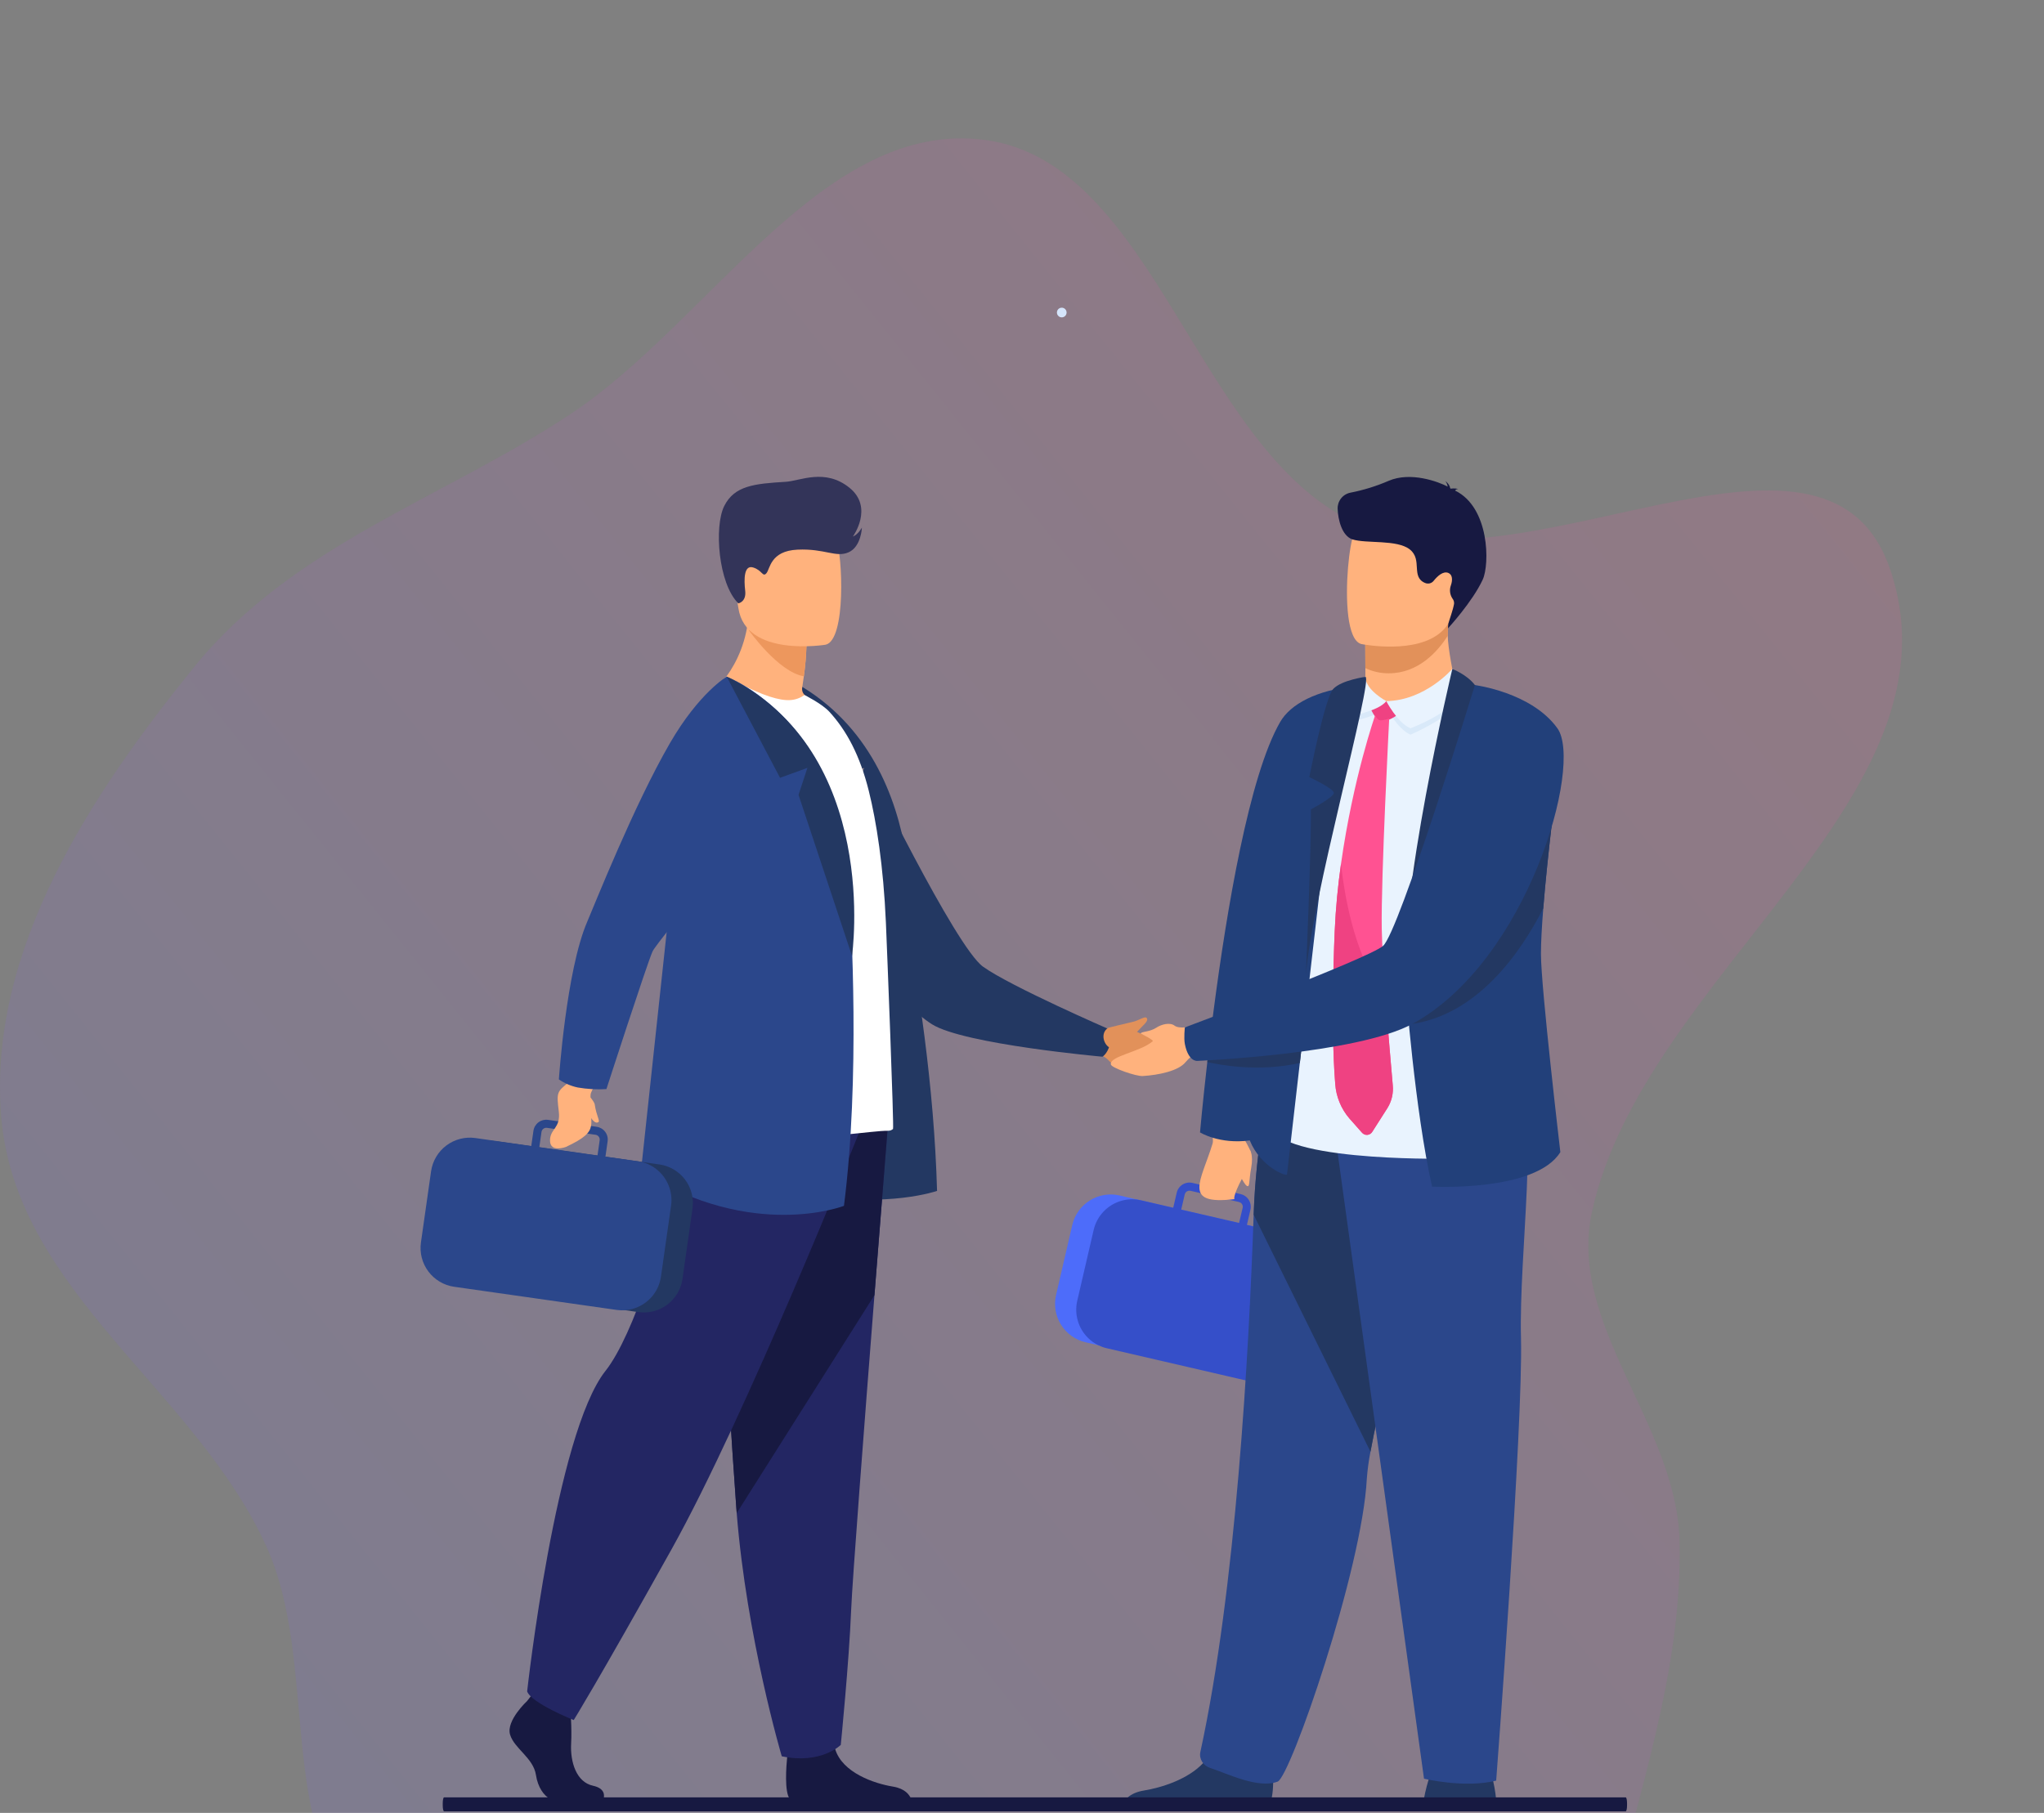 <svg width="576" height="511" viewBox="0 0 576 511" fill="none" xmlns="http://www.w3.org/2000/svg">
<rect x="0" y="0" width="576" height="511" fill="#808080" stroke="none"/>
<g clip-path="url(#clip0_178_1013)">
<path opacity="0.15" fill-rule="evenodd" clip-rule="evenodd" d="M277.856 39.484C325.45 46.081 337.307 126.192 381.392 147.092C428.434 169.394 514.298 107.358 532.552 160.23C554.748 224.52 463.071 274.796 448.589 341.723C441.744 373.356 472.451 401.616 473.283 434.129C474.215 470.538 461.778 504.525 453.658 539.825C441.47 592.812 454.371 665.255 413.167 695.481C374.504 723.842 318.27 693.984 277.856 668.784C241.605 646.18 235.014 588.232 200.345 562.775C172.114 542.045 127.129 565.058 102.134 539.754C77.817 515.135 89.851 468.582 75.1 435.978C55.061 391.689 4.404 364.094 0.344 314.775C-3.537 267.621 26.111 223.293 54.69 188.032C82.725 153.443 125.026 140.498 161.014 116.543C200.36 90.353 232.288 33.167 277.856 39.484Z" fill="url(#paint0_linear_178_1013)"/>
</g>
<g clip-path="url(#clip1_178_1013)">
<path d="M220.764 190.719L235.81 219.238L243.521 216.434L241.018 224.042L256.088 269.44C256.088 269.44 264.408 211.759 220.764 190.719Z" fill="#233862"/>
<path d="M245.841 215.931C245.841 215.931 262.46 277.209 264.063 335.684C264.063 335.684 250.276 340.491 228.62 336.686C206.851 332.862 245.841 215.931 245.841 215.931Z" fill="#233862"/>
<path d="M325.43 300.904C320.985 300.818 314.689 301.372 312.614 299.101C310.261 296.526 307.484 296.906 307.484 296.906L308.045 293.965L308.729 290.45C308.729 290.45 308.982 290.132 309.895 290.142C309.895 290.142 313.13 290.282 314.682 289.728C318.444 288.388 333.384 297.344 332.881 299.83C332.676 300.756 327.331 300.938 325.43 300.904Z" fill="#E2915A"/>
<path d="M243.963 214.731C243.963 214.731 269.213 266.882 277.03 272.484C284.847 278.085 312.696 290.187 312.696 290.187C312.696 290.187 313.427 291.917 312.75 294.461C312.046 297.104 310.658 297.85 310.658 297.85C310.658 297.85 271.712 294.372 262.664 288.726C253.616 283.081 233.646 260.624 233.646 260.624L243.963 214.731Z" fill="#233862"/>
<path d="M170.059 507.143H155.116C153.235 506.118 151.56 503.782 151.03 500.304C150.298 495.49 144.902 492.863 143.736 488.924C142.57 484.985 148.55 479.448 148.55 479.448L149.549 478.159L150.592 476.819L160.509 479.154C160.509 479.154 160.755 481.517 160.905 484.526C161.011 486.698 161.069 489.204 160.946 491.407C160.656 496.656 162.417 502.312 167.081 503.334C170.531 504.079 170.377 506.128 170.059 507.143Z" fill="#171941"/>
<path d="M256.786 507.143H222.611C220.969 505.139 221.585 497.736 221.821 495.318C221.876 494.833 221.91 494.549 221.91 494.549C221.91 494.549 233.581 485.214 235.181 492.361C235.232 492.586 235.29 492.805 235.355 493.021C237.376 499.706 246.435 502.746 251.663 503.59C255.066 504.158 256.321 505.912 256.786 507.143Z" fill="#171941"/>
<path d="M250.275 316.38C250.275 316.38 248.504 338.491 246.421 365.068C243.59 401.168 240.187 445.513 239.849 453.915C239.267 468.502 236.932 491.834 236.932 491.834C236.932 491.834 231.392 497.381 220.303 495.042C220.303 495.042 210.424 461.732 207.602 426.49C207.558 425.912 207.514 425.331 207.472 424.746C204.846 388.868 200.763 313.32 200.763 313.32L250.275 316.38Z" fill="#232663"/>
<path d="M250.275 316.38C250.275 316.38 248.504 338.491 246.421 365.068L207.609 426.49C207.565 425.912 207.52 425.331 207.479 424.746C204.853 388.868 200.77 313.32 200.77 313.32L250.275 316.38Z" fill="#171941"/>
<path d="M242.185 319.006C242.185 319.006 210.243 399.075 189.24 436.704C168.237 474.333 161.675 484.834 161.675 484.834C161.675 484.834 149.645 480.023 148.55 476.74C148.55 476.74 156.58 404.095 170.644 386.389C178.591 376.383 187.927 346.353 188.364 335.851C188.802 325.35 191.209 304.569 191.209 304.569L242.185 319.006Z" fill="#232663"/>
<path d="M234.231 202.28C221.749 206.22 200.155 195.592 200.155 195.592C200.155 195.592 211.662 186.954 211.06 168.994L220.71 176.774L227.265 182.054C227.174 184.923 226.926 187.784 226.523 190.626C226.39 191.621 226.239 192.678 226.058 193.844C225.984 194.292 226.044 194.752 226.231 195.166C226.417 195.58 226.721 195.93 227.104 196.173C229.791 197.815 232.197 199.877 234.231 202.28Z" fill="#FFB27D"/>
<path d="M251.653 318.223C251.289 318.541 250.823 318.718 250.34 318.723C245.655 318.658 231.988 321.263 220.423 320.09C210.67 319.157 202.043 316.267 192.776 312.113C191.544 311.562 188.713 310.061 188.775 308.693C188.816 307.185 188.966 305 189.154 302.251C189.811 292.676 190.953 276.231 189.838 257.253C189.64 253.717 189.534 250.212 189.52 246.762C189.424 221.036 194.526 198.409 204.775 190.753C204.775 190.753 211.925 194.761 216.87 196.34C221.715 197.893 224.215 197.578 226.725 195.913C226.725 195.913 231.622 198.344 233.714 200.625C238.556 205.905 242.339 212.915 244.838 222.975C246.965 231.524 248.942 244.023 249.646 260.023C249.957 267.238 251.965 317.97 251.653 318.223Z" fill="white"/>
<path d="M191.038 233.22L204.775 190.719C204.775 190.719 237.763 203.156 239.288 249.733C239.89 260.334 242.434 303.844 237.828 339.89C237.828 339.89 212.13 349.902 180.622 330.144L191.038 233.22Z" fill="#2B478B"/>
<path d="M227.265 182.053C227.174 184.922 226.926 187.784 226.523 190.626C219.26 189.382 211.019 177.632 211.019 177.632C214.719 176.565 217.957 176.374 220.71 176.767L227.265 182.053Z" fill="#ED975D"/>
<path d="M232.672 181.722C232.672 181.722 210.191 185.456 208.082 171.436C205.972 157.416 201.646 148.429 215.912 145.447C230.179 142.465 233.776 147.403 235.619 151.917C237.462 156.431 238.464 180.388 232.672 181.722Z" fill="#FFB27D"/>
<path d="M134.024 363.296L179.911 369.838C182.79 370.239 185.712 369.485 188.037 367.74C190.362 365.995 191.902 363.4 192.321 360.523L195.155 340.632C195.557 337.752 194.803 334.831 193.057 332.506C191.312 330.18 188.718 328.64 185.84 328.222L139.94 321.684C137.061 321.281 134.139 322.035 131.814 323.779C129.489 325.524 127.949 328.118 127.53 330.995L124.696 350.887C124.295 353.768 125.052 356.691 126.8 359.016C128.548 361.341 131.145 362.88 134.024 363.296Z" fill="#233862"/>
<path d="M189.12 339.756L186.254 359.877C185.985 361.733 185.247 363.489 184.11 364.981C182.973 366.473 181.475 367.65 179.757 368.402C178.625 368.905 177.415 369.21 176.18 369.304C175.382 369.368 174.579 369.343 173.787 369.229L127.965 362.698C125.077 362.279 122.473 360.733 120.721 358.4C118.969 356.066 118.212 353.134 118.616 350.244L121.481 330.12C121.903 327.233 123.449 324.629 125.783 322.878C128.117 321.126 131.049 320.369 133.939 320.771L149.713 323.021L150.325 318.729C150.463 317.778 150.972 316.92 151.741 316.343C152.51 315.766 153.477 315.518 154.428 315.652L156.159 315.898L165.754 317.266L168.148 317.608C168.621 317.675 169.075 317.835 169.486 318.078C169.897 318.322 170.256 318.644 170.541 319.027C170.829 319.407 171.037 319.841 171.155 320.303C171.272 320.765 171.296 321.246 171.225 321.718L170.617 326.009L179.757 327.312C180.114 327.363 180.467 327.431 180.817 327.517C182.521 327.942 184.099 328.766 185.422 329.921C186.744 331.077 187.773 332.53 188.422 334.162C189.141 335.933 189.382 337.862 189.12 339.756ZM151.984 323.342L168.377 325.681L168.989 321.39C169.036 321.034 168.942 320.675 168.726 320.388C168.511 320.101 168.191 319.911 167.837 319.858L163.733 319.27L156.183 318.192L154.131 317.902C153.775 317.854 153.414 317.948 153.127 318.163C152.84 318.379 152.649 318.699 152.596 319.054L151.984 323.342Z" fill="#2B478B"/>
<path d="M168.931 304.07C168.931 304.07 166.52 307.281 166.425 308.563C165.775 317.259 169.748 318.459 159.462 323.291C159.462 323.291 155.068 324.967 154.996 321.557C154.925 318.148 158.043 318.093 157.472 313.32C156.812 307.811 156.881 307.76 160.495 304.887L162.889 300.931L168.931 304.07Z" fill="#FFB27D"/>
<path d="M162.813 306.529C165.48 306.988 168.19 307.139 170.89 306.98C170.89 306.98 182.394 271.437 183.885 268.189C185.376 264.94 218.06 226.515 218.06 226.515L204.795 190.719C204.795 190.719 197.019 195.27 188.795 209.458C178.639 226.983 167.471 255.211 165.484 259.797C159.551 273.513 157.493 304.251 157.493 304.251C159.099 305.353 160.907 306.127 162.813 306.529Z" fill="#2B478B"/>
<path d="M208.061 170.068C208.061 170.068 210.369 169.681 209.996 166.505C209.624 163.328 209.63 159.173 212.212 159.946C214.794 160.719 214.924 162.788 215.974 161.581C217.024 160.373 217.054 155.285 224.741 154.93C232.429 154.574 235.554 157.251 239.128 155.678C242.701 154.105 242.889 148.696 242.889 148.696C242.889 148.696 241.863 150.628 240.335 151.243C240.335 151.243 246.298 143.084 239.394 137.493C232.49 131.902 225.449 135.561 221.452 135.804C212.647 136.334 206.96 136.864 204.084 142.643C201.208 148.422 202.412 164.501 208.061 170.068Z" fill="#333459"/>
<path d="M165.128 307.893C165.128 307.893 167.45 310.311 167.594 311.312C168.066 314.544 169.143 315.939 168.62 316.291C167.495 317.02 166.007 314.629 165.299 312.482C164.591 310.334 165.128 307.893 165.128 307.893Z" fill="#FFB27D"/>
<path d="M204.774 190.719L219.82 219.238L227.531 216.434L225.025 224.042L240.095 269.44C240.095 269.44 248.418 211.759 204.774 190.719Z" fill="#233862"/>
<path d="M351.535 388.919L305.888 378.342C303.028 377.671 300.55 375.895 298.996 373.403C297.442 370.91 296.937 367.904 297.592 365.04L302.174 345.258C302.846 342.398 304.621 339.921 307.114 338.366C309.606 336.811 312.612 336.305 315.476 336.959L361.124 347.543C363.984 348.214 366.461 349.99 368.016 352.482C369.571 354.974 370.077 357.981 369.423 360.845L364.841 380.627C364.168 383.486 362.391 385.963 359.898 387.517C357.405 389.07 354.399 389.574 351.535 388.919Z" fill="#4D6CFA"/>
<path d="M310.88 341.613C312.084 340.313 313.581 339.319 315.246 338.713C316.911 338.106 318.696 337.905 320.455 338.125C320.816 338.172 321.174 338.237 321.528 338.32L330.617 340.426L331.609 336.159C331.831 335.212 332.42 334.393 333.245 333.88C334.071 333.367 335.067 333.203 336.014 333.423L338.383 333.974L347.927 336.183L349.637 336.583C350.583 336.806 351.402 337.394 351.915 338.22C352.428 339.045 352.592 340.041 352.373 340.987L351.381 345.258L367.073 348.89C369.94 349.565 372.424 351.345 373.984 353.843C375.544 356.341 376.054 359.354 375.403 362.226L370.763 382.237C370.09 385.105 368.31 387.59 365.812 389.151C363.313 390.711 360.299 391.22 357.427 390.567L311.889 380.028C311.101 379.848 310.336 379.579 309.608 379.228C308.478 378.689 307.449 377.96 306.564 377.074C305.223 375.737 304.244 374.082 303.72 372.262C303.195 370.443 303.142 368.52 303.565 366.675L308.199 346.667C308.635 344.777 309.559 343.034 310.88 341.613ZM350.181 340.454C350.247 340.169 350.22 339.871 350.104 339.603C349.989 339.334 349.79 339.11 349.538 338.963C349.418 338.893 349.289 338.841 349.155 338.809L347.127 338.341L339.604 336.6L335.501 335.653C335.325 335.612 335.143 335.606 334.966 335.635C334.788 335.665 334.618 335.729 334.465 335.824C334.312 335.919 334.18 336.044 334.075 336.191C333.971 336.337 333.896 336.503 333.856 336.679L332.868 340.946L349.172 344.708L350.181 340.454Z" fill="#354FC9"/>
<path d="M340.804 315.867C340.804 315.867 342.172 320.757 341.71 322.317C338.503 332.873 332.96 339.78 347.866 337.995C347.866 337.995 347.247 337.387 350.102 332.014C353.392 325.818 353.337 325.729 350.386 320.686L349.36 314.927L340.804 315.867Z" fill="#FFB27D"/>
<path d="M322.051 303.297C326.551 303.023 332.036 301.847 334.019 299.467C336.283 296.769 338.547 296.048 338.547 296.048L337.863 293.1L337.035 289.581C337.035 289.581 336.765 289.27 335.842 289.318C335.842 289.318 332.313 290.118 331.003 289.106C329.694 288.094 327.297 288.709 325.823 289.687C323.945 290.935 321.415 290.734 321.476 291.342C321.476 291.342 325.197 293.172 324.848 293.48C321.429 296.506 312.469 297.706 313.054 300.069C313.293 300.999 320.136 303.43 322.051 303.297Z" fill="#FFB27D"/>
<path d="M384.763 188.332V190.78C384.763 190.78 384.096 198.43 393.517 199.545C402.938 200.659 410.662 200.519 410.406 194.617C409.558 190.045 408.036 182.949 407.975 179.167C407.955 177.634 408.07 176.102 408.317 174.589L390.063 174.223L384.687 175.102L384.763 188.332Z" fill="#FFB27D"/>
<path d="M384.694 175.102L384.763 188.332C386.822 189.295 389.068 189.792 391.342 189.785C399.73 189.785 405.153 183.63 407.988 179.185C407.969 177.651 408.083 176.119 408.33 174.606L390.077 174.24L384.694 175.102Z" fill="#E2915A"/>
<path d="M409.705 171.651C407.588 183.048 392.881 182.672 386.524 181.958C384.735 181.759 383.61 181.53 383.61 181.53C381.593 180.99 380.468 177.813 379.945 173.665C378.919 165.427 380.218 153.339 381.61 150.248C383.703 145.597 387.645 140.564 402.469 144.195C417.293 147.827 412.441 157.046 409.705 171.651Z" fill="#FFB27D"/>
<path d="M421.755 509.113H400.917C401.279 506.58 401.835 504.079 402.579 501.631C402.895 500.602 403.29 499.598 403.758 498.629C405.786 494.583 418.657 497.158 418.657 497.158C418.657 497.158 419.854 498.184 420.788 502.096C421.311 504.403 421.634 506.751 421.755 509.113Z" fill="#233862"/>
<path d="M358.778 502.534C358.723 505.372 358.364 508.053 357.335 509.113H316.115C316.639 507.622 318.123 505.379 322.353 504.692C327.164 503.912 334.663 501.614 339.033 496.97C340.625 495.354 341.743 493.331 342.265 491.123C344.204 482.489 358.299 493.77 358.299 493.77C358.643 496.678 358.803 499.605 358.778 502.534Z" fill="#233862"/>
<path d="M386.195 409.197C385.704 411.713 385.362 414.256 385.169 416.812C383.86 442.373 363.65 500.817 360.039 502.181C354.445 504.291 345.639 499.788 341.03 498.338C339.122 497.729 337.833 495.804 338.26 493.848C348.266 447.848 351.938 381.605 353.282 342.386C353.966 322.635 357.348 308.987 357.348 308.987C357.348 308.987 406.631 295.839 406.931 312.472C407.174 327.189 390.593 384.915 386.195 409.197Z" fill="#2B478B"/>
<path d="M386.195 409.197L353.282 342.386C353.966 322.635 357.348 308.987 357.348 308.987C357.348 308.987 406.631 295.839 406.931 312.472C407.174 327.189 390.593 384.915 386.195 409.197Z" fill="#233862"/>
<path d="M375.232 312.53L401.286 501.354C401.286 501.354 412.724 504.114 421.625 501.904C421.625 501.904 429.251 401.479 428.615 377.204C427.979 352.928 434.086 312.232 427.219 307.749C420.353 303.266 375.232 312.53 375.232 312.53Z" fill="#2B478B"/>
<path d="M381.056 152.023C385.125 153.305 393.729 151.995 397.33 154.905C400.93 157.816 397.497 162.617 401.611 164.33H401.628C402.032 164.5 402.481 164.535 402.906 164.428C403.332 164.321 403.711 164.079 403.987 163.738C405.126 162.319 406.703 160.9 408.142 161.488C409.325 161.97 409.384 163.499 408.864 164.983C408.637 165.595 408.559 166.253 408.636 166.901C408.712 167.55 408.942 168.171 409.305 168.714C409.476 168.922 409.603 169.162 409.68 169.421C409.757 169.679 409.782 169.95 409.753 170.218C409.411 172.099 408.477 174.544 408.135 175.796L408.04 177.109C408.04 177.109 414.927 169.654 417.83 163.379C419.82 159.074 419.779 142.982 410.04 138.28C410.079 138.251 410.112 138.215 410.136 138.174C410.344 137.797 410.933 137.883 410.933 137.883C410.095 137.507 408.795 137.746 408.795 137.746C408.795 137.746 408.771 137.664 408.652 137.575C408.484 136.436 407.339 135.623 407.339 135.623C407.655 136.084 407.867 136.609 407.961 137.161C405.403 135.814 397.531 132.829 391.291 135.544C387.847 137.032 384.253 138.146 380.57 138.864C379.523 139.067 378.582 139.637 377.918 140.472C377.254 141.308 376.91 142.353 376.949 143.419C377.062 146.514 378.139 150.959 381.056 152.023Z" fill="#171941"/>
<path d="M412.643 197.896L406.628 326.598C406.628 326.598 356.562 327.415 357.991 316.086C359.421 304.757 376.036 201.835 376.036 201.835" fill="#E9F3FE"/>
<path d="M396.139 278.516C396.139 278.516 398.68 312.889 403.56 334.473C403.56 334.473 432.777 336.022 439.708 324.741C439.708 324.741 434.237 278.304 434.237 268.886C434.237 265.576 434.493 261.076 434.897 256.042C435.505 248.424 436.449 239.594 437.342 231.904C438.586 221.194 439.735 212.682 439.735 212.682L415.651 193.109L396.139 278.516Z" fill="#22407A"/>
<path d="M338.168 319.188C338.168 319.188 343.619 322.607 352.188 321.455C355.313 329.115 362.682 331.713 362.682 331.03C362.682 330.944 364.338 316.558 366.29 299.607C366.486 297.911 366.682 296.201 366.878 294.478C366.878 294.327 366.916 294.18 366.933 294.033C367.275 291.192 367.59 288.319 367.921 285.461C370.27 265.042 372.531 245.472 372.531 245.472C377.66 214.112 381.993 193.386 381.993 193.386C371.05 194.521 363.688 198.416 360.744 203.514C352.02 218.632 345.698 256.449 342.004 284.756C342.004 284.828 342.004 284.9 341.977 284.972C341.341 289.858 340.78 294.461 340.302 298.605C340.271 298.865 340.243 299.122 340.216 299.375C338.865 311.22 338.168 319.188 338.168 319.188Z" fill="#22407A"/>
<path d="M414.061 192.955C414.123 191.727 408.303 190.031 408.303 190.031C408.303 190.031 401.645 199.264 390.675 199.421C390.675 199.421 393.8 205.508 397.483 207.081C397.483 207.081 413.699 200.249 414.061 192.955Z" fill="#D9E9F9"/>
<path d="M390.675 199.206C390.675 199.206 384.862 195.763 384.841 192.025C384.841 192.025 381.08 191.556 379.448 193.376C379.448 193.376 378.081 199.777 379.9 203.498C379.9 203.498 388.267 202.212 390.675 199.206Z" fill="#D9E9F9"/>
<path d="M394.621 198.652L386.739 196.764C386.739 196.764 385.713 196.853 385.737 198.132C385.761 199.411 387.957 203.169 388.928 203.467C389.899 203.764 396.485 201.251 394.621 198.652Z" fill="#EF4282"/>
<path d="M376.269 305.55C376.521 309.116 377.91 312.507 380.232 315.224L383.764 319.212C383.949 319.444 384.189 319.627 384.462 319.745C384.735 319.862 385.032 319.91 385.328 319.885C385.624 319.859 385.909 319.76 386.158 319.597C386.407 319.435 386.611 319.213 386.753 318.952L391.014 312.27C392.183 310.365 392.698 308.131 392.481 305.906C392.029 300.804 391.178 290.973 390.484 281.487C389.919 273.803 389.458 266.338 389.379 261.797C389.143 247.305 391.479 202.549 391.479 202.549C391.479 202.549 390.001 203.041 389.015 203.041C388.029 203.041 387.537 201.563 387.537 201.563C387.537 201.563 381.347 219.125 377.896 243.486C377.045 249.484 376.405 255.871 376.118 262.492C376.118 262.492 374.897 288.866 376.269 305.55Z" fill="#FF5292"/>
<path d="M413.124 192.322C413.186 191.095 409.25 188.561 409.25 188.561C409.25 188.561 401.628 197.452 390.658 197.626C390.658 197.626 393.783 203.713 397.466 205.286C397.483 205.289 412.782 199.616 413.124 192.322Z" fill="#E9F3FE"/>
<path d="M390.675 197.629C390.675 197.629 384.797 194.514 384.776 190.79C384.776 190.79 381.227 192.35 379.589 194.169C379.589 194.169 378.07 198.211 379.9 201.928C379.9 201.918 388.267 200.645 390.675 197.629Z" fill="#E9F3FE"/>
<path d="M376.269 305.55C376.521 309.116 377.91 312.507 380.232 315.224L383.764 319.212C383.949 319.444 384.189 319.627 384.462 319.745C384.735 319.862 385.032 319.91 385.328 319.885C385.624 319.859 385.909 319.76 386.158 319.597C386.407 319.435 386.611 319.213 386.753 318.952L391.014 312.27C392.183 310.365 392.698 308.131 392.481 305.906C392.029 300.804 391.178 290.973 390.484 281.487C382.547 270.609 379.23 255.666 377.896 243.486C377.045 249.483 376.405 255.871 376.118 262.491C376.118 262.491 374.897 288.866 376.269 305.55Z" fill="#EF4282"/>
<path d="M409.267 188.564C409.267 188.564 393.664 253.915 396.146 278.533C396.146 278.533 401.885 252.226 415.689 230.659C415.689 230.659 410.649 226.214 410.926 224.596C410.926 224.596 414.663 223.485 418.292 224.234C418.292 224.234 417.891 196.063 415.628 193.088C413.364 190.113 409.267 188.564 409.267 188.564Z" fill="#233862"/>
<path d="M384.777 190.78C387.116 190.968 369.314 254.637 367.994 275.045C367.994 275.045 369.56 238.626 369.406 228.132C369.406 228.132 375.886 224.712 375.886 223.498C375.886 222.284 368.972 219.053 368.972 219.053C368.972 219.053 373.349 196.624 375.739 194.152C378.129 191.679 384.777 190.78 384.777 190.78Z" fill="#233862"/>
<path d="M352.192 324.043C352.192 324.043 353.273 325.507 352.585 329.173C351.898 332.839 352.277 334.873 351.327 334.241C350.376 333.608 348.413 329.197 348.413 329.197L352.192 324.043Z" fill="#FFB27D"/>
<path d="M398.045 288.586C416.209 285.874 428.356 268.9 434.88 256.042C435.489 248.423 436.433 239.594 437.325 231.904L433.075 219.778L398.045 288.586Z" fill="#233862"/>
<path d="M340.229 299.358C343.844 300.195 354.817 302.247 366.303 299.604C366.499 297.908 366.696 296.198 366.892 294.474C366.892 294.324 366.929 294.177 366.946 294.03C366.57 292.556 366.187 291.082 365.811 289.608C359.314 291.934 344.784 297.032 340.315 298.602C340.287 298.848 340.257 299.104 340.229 299.358Z" fill="#233862"/>
<path d="M415.628 193.105C415.628 193.105 431.59 195.12 438.881 205.289C446.171 215.459 430.52 270.846 398.048 288.583C382.427 297.132 337.358 299.036 337.358 299.036C337.358 299.036 334.882 299.286 333.897 294.297C333.555 292.56 333.897 289.595 333.897 289.595C333.897 289.595 385.19 270.357 389.711 266.653C394.232 262.95 415.628 193.105 415.628 193.105Z" fill="#22407A"/>
<path d="M312.278 289.708C312.278 289.708 317.644 288.361 319.183 288.036C320.978 287.656 322.623 286.305 323.146 286.941C324.12 288.125 320.013 290.204 318.393 293.859C317.596 295.654 315.999 296.629 312.785 295.312C311.167 294.649 309.881 291.294 312.278 289.708Z" fill="#E2915A"/>
<path d="M300.324 88.871C300.478 88.649 300.564 88.386 300.569 88.115C300.574 87.844 300.499 87.578 300.353 87.35C300.207 87.123 299.997 86.943 299.749 86.835C299.5 86.727 299.226 86.694 298.959 86.742C298.693 86.79 298.447 86.916 298.252 87.104C298.057 87.292 297.922 87.533 297.865 87.798C297.807 88.062 297.83 88.338 297.929 88.59C298.028 88.842 298.2 89.058 298.422 89.213C298.72 89.419 299.087 89.499 299.444 89.435C299.8 89.371 300.116 89.168 300.324 88.871Z" fill="#D5E5FB"/>
<path d="M125.14 506.618H458.125C458.334 506.618 458.503 507.372 458.503 508.302V508.876C458.503 509.806 458.334 510.56 458.125 510.56H125.14C124.931 510.56 124.761 509.806 124.761 508.876V508.302C124.761 507.372 124.931 506.618 125.14 506.618Z" fill="#171941"/>
</g>
<defs>
<linearGradient id="paint0_linear_178_1013" x1="0" y1="707" x2="652.132" y2="183.732" gradientUnits="userSpaceOnUse">
<stop stop-color="#4D6CFA"/>
<stop offset="1" stop-color="#FF5292"/>
</linearGradient>
<clipPath id="clip0_178_1013">
<rect width="575.238" height="472" fill="white" transform="translate(0 39)"/>
</clipPath>
<clipPath id="clip1_178_1013">
<rect width="459.048" height="511" fill="white" transform="matrix(-1 0 0 1 523.81 0)"/>
</clipPath>
</defs>
</svg>
